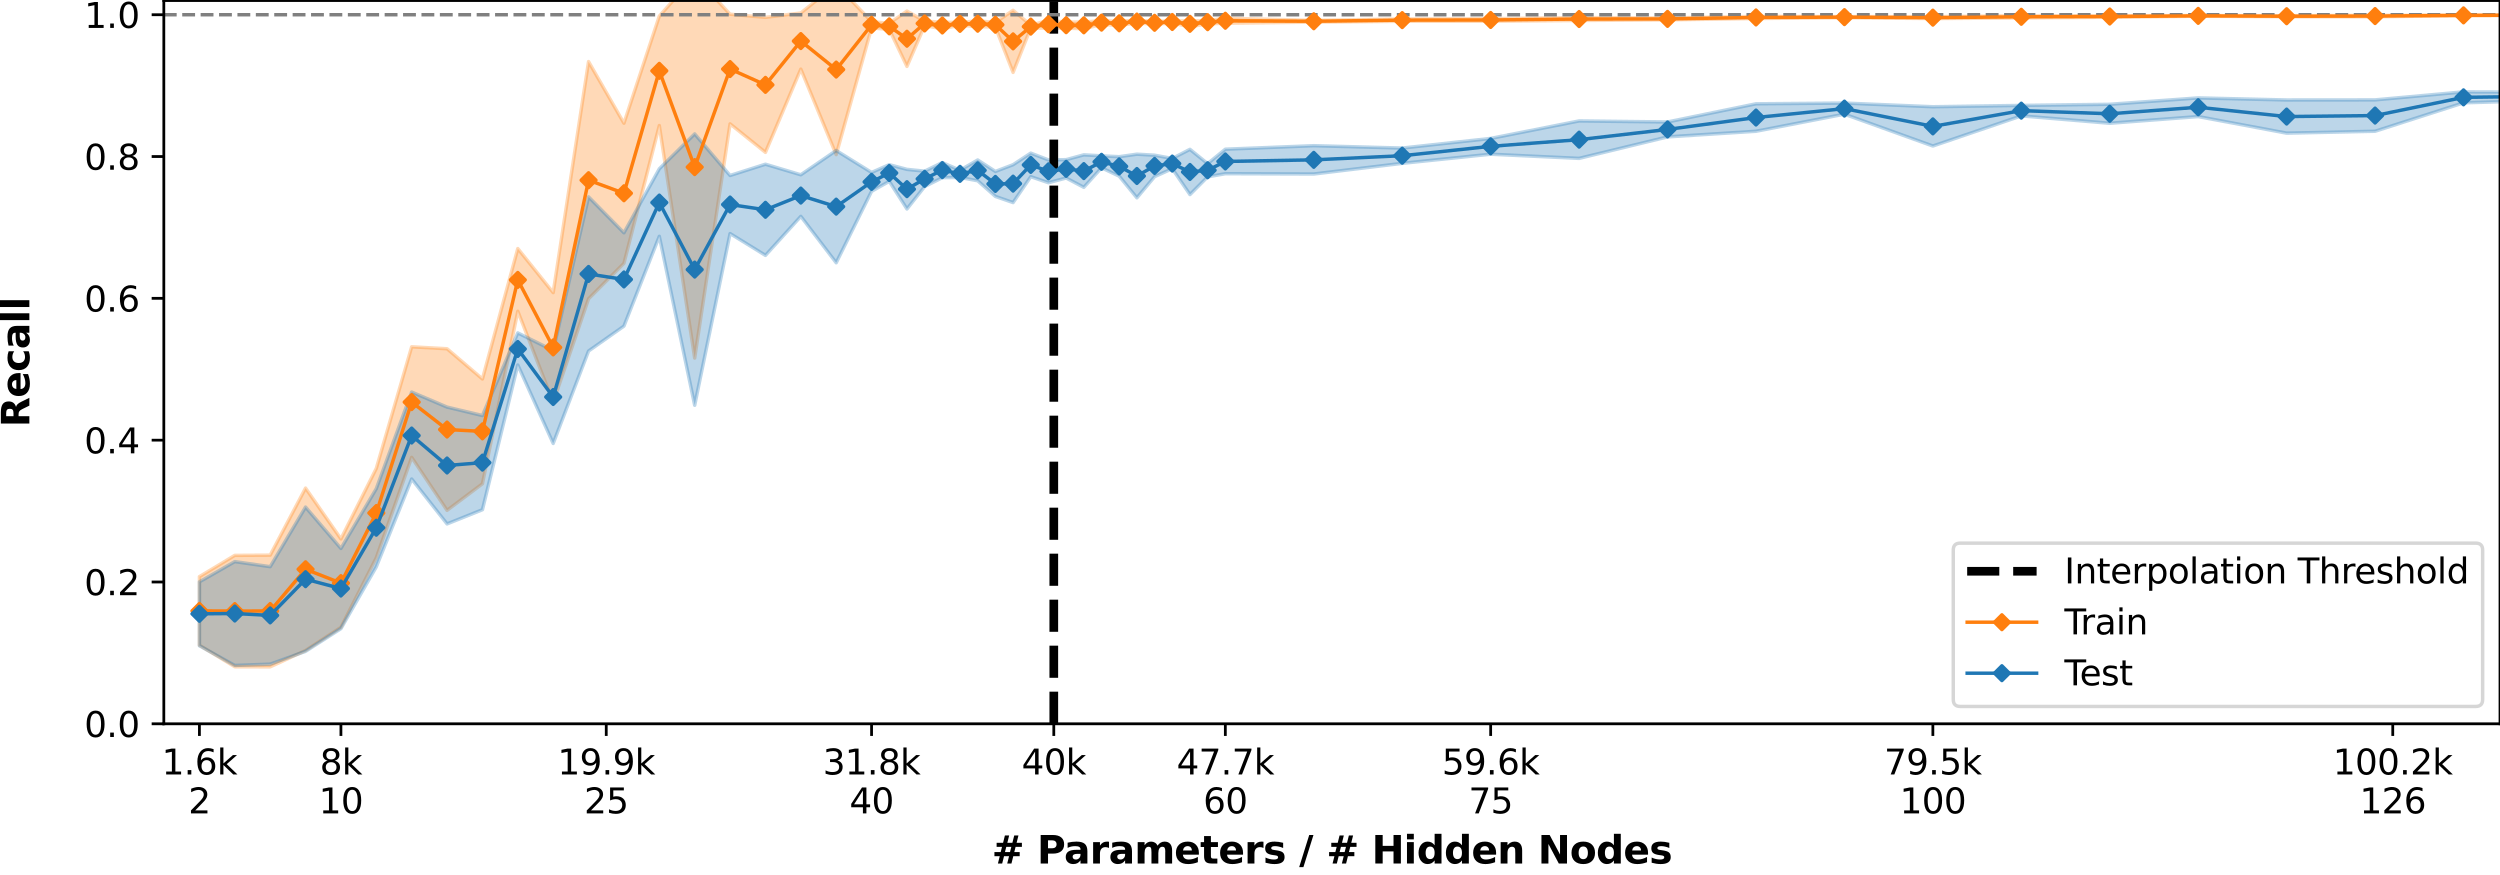 <?xml version="1.0" encoding="utf-8" standalone="no"?>
<!DOCTYPE svg PUBLIC "-//W3C//DTD SVG 1.1//EN"
  "http://www.w3.org/Graphics/SVG/1.1/DTD/svg11.dtd">
<svg xmlns:xlink="http://www.w3.org/1999/xlink" width="720pt" height="252pt" viewBox="0 0 720 252" xmlns="http://www.w3.org/2000/svg" version="1.1">
 <defs>
  <style type="text/css">*{stroke-linejoin: round; stroke-linecap: butt}</style>
 </defs>
 <g id="figure_1">
  <g id="patch_1">
   <path d="M 0 252 
L 720 252 
L 720 0 
L 0 0 
z
" style="fill: #ffffff"/>
  </g>
  <g id="axes_1">
   <g id="patch_2">
    <path d="M 47.18 208.456 
L 720 208.456 
L 720 0.155 
L 47.18 0.155 
z
" style="fill: #ffffff"/>
   </g>
   <g id="PolyCollection_1">
    <path d="M 57.432 166.07 
L 57.432 185.816 
L 67.621 192.032 
L 77.809 192.056 
L 87.998 187.328 
L 98.186 180.67 
L 108.375 160.611 
L 118.563 131.723 
L 128.751 146.98 
L 138.94 139.329 
L 149.128 89.643 
L 159.317 115.828 
L 169.505 86.056 
L 179.694 75.832 
L 189.882 36.157 
L 200.07 103.122 
L 210.259 35.677 
L 220.447 43.881 
L 230.636 19.917 
L 240.824 44.541 
L 251.012 8.047 
L 256.107 8.456 
L 261.201 19.128 
L 266.295 7.398 
L 271.389 8.288 
L 276.483 7.27 
L 281.578 7.665 
L 286.672 7.795 
L 291.766 20.855 
L 296.86 8.08 
L 301.955 8.09 
L 307.049 8.101 
L 312.143 8.28 
L 317.237 7.059 
L 322.331 7.313 
L 327.426 6.625 
L 332.52 6.931 
L 337.614 6.67 
L 342.708 7.694 
L 347.802 6.858 
L 352.897 6.706 
L 378.368 6.37 
L 403.839 6.132 
L 429.31 6.115 
L 454.781 5.901 
L 480.252 5.718 
L 505.723 5.335 
L 531.194 5.1 
L 556.665 5.348 
L 582.136 5.173 
L 607.607 4.965 
L 633.078 4.676 
L 658.549 4.827 
L 684.02 4.847 
L 709.491 4.493 
L 734.962 4.509 
L 760.433 4.834 
L 785.904 4.496 
L 811.375 4.473 
L 811.375 4.346 
L 811.375 4.346 
L 785.904 4.254 
L 760.433 4.356 
L 734.962 4.195 
L 709.491 4.367 
L 684.02 4.405 
L 658.549 4.519 
L 633.078 4.47 
L 607.607 4.552 
L 582.136 4.503 
L 556.665 4.821 
L 531.194 4.77 
L 505.723 4.718 
L 480.252 5.164 
L 454.781 5.049 
L 429.31 5.389 
L 403.839 5.459 
L 378.368 5.876 
L 352.897 5.252 
L 347.802 5.922 
L 342.708 6.021 
L 337.614 6.002 
L 332.52 6.195 
L 327.426 5.809 
L 322.331 6.114 
L 317.237 5.979 
L 312.143 6.302 
L 307.049 6.409 
L 301.955 5.856 
L 296.86 7.251 
L 291.766 2.974 
L 286.672 6.458 
L 281.578 6.003 
L 276.483 6.472 
L 271.389 6.391 
L 266.295 6.104 
L 261.201 3.189 
L 256.107 6.717 
L 251.012 6.239 
L 240.824 -4.468 
L 230.636 3.738 
L 220.447 5 
L 210.259 4.094 
L 200.07 -6.866 
L 189.882 4.646 
L 179.694 35.488 
L 169.505 17.735 
L 159.317 84.272 
L 149.128 71.587 
L 138.94 109.142 
L 128.751 100.438 
L 118.563 99.882 
L 108.375 134.894 
L 98.186 155.201 
L 87.998 140.57 
L 77.809 159.882 
L 67.621 159.94 
L 57.432 166.07 
z
" clip-path="url(#pcfe154196c)" style="fill: #ff7f0e; fill-opacity: 0.3; stroke: #ff7f0e; stroke-opacity: 0.3"/>
   </g>
   <g id="PolyCollection_2">
    <path d="M 57.432 167.577 
L 57.432 185.983 
L 67.621 191.647 
L 77.809 191.269 
L 87.998 187.582 
L 98.186 181.049 
L 108.375 163.249 
L 118.563 137.96 
L 128.751 150.886 
L 138.94 146.797 
L 149.128 105.119 
L 159.317 127.715 
L 169.505 101.096 
L 179.694 93.921 
L 189.882 68.058 
L 200.07 116.719 
L 210.259 67.269 
L 220.447 73.549 
L 230.636 62.314 
L 240.824 75.677 
L 251.012 55.101 
L 256.107 52.226 
L 261.201 60.183 
L 266.295 53.735 
L 271.389 51.17 
L 276.483 51.11 
L 281.578 52.058 
L 286.672 56.568 
L 291.766 58.342 
L 296.86 50.884 
L 301.955 52.623 
L 307.049 51.263 
L 312.143 53.954 
L 317.237 48.332 
L 322.331 50.727 
L 327.426 56.969 
L 332.52 50.879 
L 337.614 48.579 
L 342.708 56.04 
L 347.802 50.929 
L 352.897 50.029 
L 378.368 50.116 
L 403.839 47.043 
L 429.31 44.413 
L 454.781 45.615 
L 480.252 39.426 
L 505.723 37.805 
L 531.194 32.88 
L 556.665 42.054 
L 582.136 33.371 
L 607.607 35.502 
L 633.078 33.572 
L 658.549 38.35 
L 684.02 37.802 
L 709.491 29.618 
L 734.962 28.867 
L 760.433 30.203 
L 785.904 30.904 
L 811.375 28.27 
L 811.375 25.382 
L 811.375 25.382 
L 785.904 26.072 
L 760.433 26.924 
L 734.962 26.548 
L 709.491 26.455 
L 684.02 28.766 
L 658.549 28.792 
L 633.078 28.197 
L 607.607 30.034 
L 582.136 30.358 
L 556.665 30.739 
L 531.194 29.677 
L 505.723 29.895 
L 480.252 35.127 
L 454.781 34.825 
L 429.31 39.867 
L 403.839 42.641 
L 378.368 41.958 
L 352.897 42.969 
L 347.802 47.13 
L 342.708 43.01 
L 337.614 45.636 
L 332.52 44.698 
L 327.426 44.403 
L 322.331 45.128 
L 317.237 44.878 
L 312.143 44.591 
L 307.049 45.984 
L 301.955 46.055 
L 296.86 44.099 
L 291.766 47.433 
L 286.672 49.373 
L 281.578 46.073 
L 276.483 49.033 
L 271.389 46.809 
L 266.295 49.292 
L 261.201 48.775 
L 256.107 47.421 
L 251.012 49.663 
L 240.824 43.339 
L 230.636 50.335 
L 220.447 47.295 
L 210.259 50.534 
L 200.07 38.563 
L 189.882 48.617 
L 179.694 67.04 
L 169.505 56.696 
L 159.317 100.952 
L 149.128 95.878 
L 138.94 119.673 
L 128.751 117.238 
L 118.563 112.908 
L 108.375 140.731 
L 98.186 157.952 
L 87.998 146.036 
L 77.809 163.202 
L 67.621 161.741 
L 57.432 167.577 
z
" clip-path="url(#pcfe154196c)" style="fill: #1f77b4; fill-opacity: 0.3; stroke: #1f77b4; stroke-opacity: 0.3"/>
   </g>
   <g id="matplotlib.axis_1">
    <g id="xtick_1">
     <g id="line2d_1">
      <defs>
       <path id="m5e916acc55" d="M 0 0 
L 0 3.5 
" style="stroke: #000000; stroke-width: 0.8"/>
      </defs>
      <g>
       <use xlink:href="#m5e916acc55" x="57.432" y="208.456" style="stroke: #000000; stroke-width: 0.8"/>
      </g>
     </g>
     <g id="text_1">
      <!-- 1.6k -->
      <g transform="translate(46.586 223.054)scale(0.1 -0.1)">
       <defs>
        <path id="DejaVuSans-31" d="M 794 531 
L 1825 531 
L 1825 4091 
L 703 3866 
L 703 4441 
L 1819 4666 
L 2450 4666 
L 2450 531 
L 3481 531 
L 3481 0 
L 794 0 
L 794 531 
z
" transform="scale(0.016)"/>
        <path id="DejaVuSans-2e" d="M 684 794 
L 1344 794 
L 1344 0 
L 684 0 
L 684 794 
z
" transform="scale(0.016)"/>
        <path id="DejaVuSans-36" d="M 2113 2584 
Q 1688 2584 1439 2293 
Q 1191 2003 1191 1497 
Q 1191 994 1439 701 
Q 1688 409 2113 409 
Q 2538 409 2786 701 
Q 3034 994 3034 1497 
Q 3034 2003 2786 2293 
Q 2538 2584 2113 2584 
z
M 3366 4563 
L 3366 3988 
Q 3128 4100 2886 4159 
Q 2644 4219 2406 4219 
Q 1781 4219 1451 3797 
Q 1122 3375 1075 2522 
Q 1259 2794 1537 2939 
Q 1816 3084 2150 3084 
Q 2853 3084 3261 2657 
Q 3669 2231 3669 1497 
Q 3669 778 3244 343 
Q 2819 -91 2113 -91 
Q 1303 -91 875 529 
Q 447 1150 447 2328 
Q 447 3434 972 4092 
Q 1497 4750 2381 4750 
Q 2619 4750 2861 4703 
Q 3103 4656 3366 4563 
z
" transform="scale(0.016)"/>
        <path id="DejaVuSans-6b" d="M 581 4863 
L 1159 4863 
L 1159 1991 
L 2875 3500 
L 3609 3500 
L 1753 1863 
L 3688 0 
L 2938 0 
L 1159 1709 
L 1159 0 
L 581 0 
L 581 4863 
z
" transform="scale(0.016)"/>
       </defs>
       <use xlink:href="#DejaVuSans-31"/>
       <use xlink:href="#DejaVuSans-2e" x="63.623"/>
       <use xlink:href="#DejaVuSans-36" x="95.41"/>
       <use xlink:href="#DejaVuSans-6b" x="159.033"/>
      </g>
      <!-- 2 -->
      <g transform="translate(54.251 234.252)scale(0.1 -0.1)">
       <defs>
        <path id="DejaVuSans-32" d="M 1228 531 
L 3431 531 
L 3431 0 
L 469 0 
L 469 531 
Q 828 903 1448 1529 
Q 2069 2156 2228 2338 
Q 2531 2678 2651 2914 
Q 2772 3150 2772 3378 
Q 2772 3750 2511 3984 
Q 2250 4219 1831 4219 
Q 1534 4219 1204 4116 
Q 875 4013 500 3803 
L 500 4441 
Q 881 4594 1212 4672 
Q 1544 4750 1819 4750 
Q 2544 4750 2975 4387 
Q 3406 4025 3406 3419 
Q 3406 3131 3298 2873 
Q 3191 2616 2906 2266 
Q 2828 2175 2409 1742 
Q 1991 1309 1228 531 
z
" transform="scale(0.016)"/>
       </defs>
       <use xlink:href="#DejaVuSans-32"/>
      </g>
     </g>
    </g>
    <g id="xtick_2">
     <g id="line2d_2">
      <g>
       <use xlink:href="#m5e916acc55" x="98.186" y="208.456" style="stroke: #000000; stroke-width: 0.8"/>
      </g>
     </g>
     <g id="text_2">
      <!-- 8k -->
      <g transform="translate(92.11 223.054)scale(0.1 -0.1)">
       <defs>
        <path id="DejaVuSans-38" d="M 2034 2216 
Q 1584 2216 1326 1975 
Q 1069 1734 1069 1313 
Q 1069 891 1326 650 
Q 1584 409 2034 409 
Q 2484 409 2743 651 
Q 3003 894 3003 1313 
Q 3003 1734 2745 1975 
Q 2488 2216 2034 2216 
z
M 1403 2484 
Q 997 2584 770 2862 
Q 544 3141 544 3541 
Q 544 4100 942 4425 
Q 1341 4750 2034 4750 
Q 2731 4750 3128 4425 
Q 3525 4100 3525 3541 
Q 3525 3141 3298 2862 
Q 3072 2584 2669 2484 
Q 3125 2378 3379 2068 
Q 3634 1759 3634 1313 
Q 3634 634 3220 271 
Q 2806 -91 2034 -91 
Q 1263 -91 848 271 
Q 434 634 434 1313 
Q 434 1759 690 2068 
Q 947 2378 1403 2484 
z
M 1172 3481 
Q 1172 3119 1398 2916 
Q 1625 2713 2034 2713 
Q 2441 2713 2670 2916 
Q 2900 3119 2900 3481 
Q 2900 3844 2670 4047 
Q 2441 4250 2034 4250 
Q 1625 4250 1398 4047 
Q 1172 3844 1172 3481 
z
" transform="scale(0.016)"/>
       </defs>
       <use xlink:href="#DejaVuSans-38"/>
       <use xlink:href="#DejaVuSans-6b" x="63.623"/>
      </g>
      <!-- 10 -->
      <g transform="translate(91.824 234.252)scale(0.1 -0.1)">
       <defs>
        <path id="DejaVuSans-30" d="M 2034 4250 
Q 1547 4250 1301 3770 
Q 1056 3291 1056 2328 
Q 1056 1369 1301 889 
Q 1547 409 2034 409 
Q 2525 409 2770 889 
Q 3016 1369 3016 2328 
Q 3016 3291 2770 3770 
Q 2525 4250 2034 4250 
z
M 2034 4750 
Q 2819 4750 3233 4129 
Q 3647 3509 3647 2328 
Q 3647 1150 3233 529 
Q 2819 -91 2034 -91 
Q 1250 -91 836 529 
Q 422 1150 422 2328 
Q 422 3509 836 4129 
Q 1250 4750 2034 4750 
z
" transform="scale(0.016)"/>
       </defs>
       <use xlink:href="#DejaVuSans-31"/>
       <use xlink:href="#DejaVuSans-30" x="63.623"/>
      </g>
     </g>
    </g>
    <g id="xtick_3">
     <g id="line2d_3">
      <g>
       <use xlink:href="#m5e916acc55" x="174.599" y="208.456" style="stroke: #000000; stroke-width: 0.8"/>
      </g>
     </g>
     <g id="text_3">
      <!-- 19.9k -->
      <g transform="translate(160.571 223.054)scale(0.1 -0.1)">
       <defs>
        <path id="DejaVuSans-39" d="M 703 97 
L 703 672 
Q 941 559 1184 500 
Q 1428 441 1663 441 
Q 2288 441 2617 861 
Q 2947 1281 2994 2138 
Q 2813 1869 2534 1725 
Q 2256 1581 1919 1581 
Q 1219 1581 811 2004 
Q 403 2428 403 3163 
Q 403 3881 828 4315 
Q 1253 4750 1959 4750 
Q 2769 4750 3195 4129 
Q 3622 3509 3622 2328 
Q 3622 1225 3098 567 
Q 2575 -91 1691 -91 
Q 1453 -91 1209 -44 
Q 966 3 703 97 
z
M 1959 2075 
Q 2384 2075 2632 2365 
Q 2881 2656 2881 3163 
Q 2881 3666 2632 3958 
Q 2384 4250 1959 4250 
Q 1534 4250 1286 3958 
Q 1038 3666 1038 3163 
Q 1038 2656 1286 2365 
Q 1534 2075 1959 2075 
z
" transform="scale(0.016)"/>
       </defs>
       <use xlink:href="#DejaVuSans-31"/>
       <use xlink:href="#DejaVuSans-39" x="63.623"/>
       <use xlink:href="#DejaVuSans-2e" x="127.246"/>
       <use xlink:href="#DejaVuSans-39" x="159.033"/>
       <use xlink:href="#DejaVuSans-6b" x="222.656"/>
      </g>
      <!-- 25 -->
      <g transform="translate(168.237 234.252)scale(0.1 -0.1)">
       <defs>
        <path id="DejaVuSans-35" d="M 691 4666 
L 3169 4666 
L 3169 4134 
L 1269 4134 
L 1269 2991 
Q 1406 3038 1543 3061 
Q 1681 3084 1819 3084 
Q 2600 3084 3056 2656 
Q 3513 2228 3513 1497 
Q 3513 744 3044 326 
Q 2575 -91 1722 -91 
Q 1428 -91 1123 -41 
Q 819 9 494 109 
L 494 744 
Q 775 591 1075 516 
Q 1375 441 1709 441 
Q 2250 441 2565 725 
Q 2881 1009 2881 1497 
Q 2881 1984 2565 2268 
Q 2250 2553 1709 2553 
Q 1456 2553 1204 2497 
Q 953 2441 691 2322 
L 691 4666 
z
" transform="scale(0.016)"/>
       </defs>
       <use xlink:href="#DejaVuSans-32"/>
       <use xlink:href="#DejaVuSans-35" x="63.623"/>
      </g>
     </g>
    </g>
    <g id="xtick_4">
     <g id="line2d_4">
      <g>
       <use xlink:href="#m5e916acc55" x="251.012" y="208.456" style="stroke: #000000; stroke-width: 0.8"/>
      </g>
     </g>
     <g id="text_4">
      <!-- 31.8k -->
      <g transform="translate(236.984 223.054)scale(0.1 -0.1)">
       <defs>
        <path id="DejaVuSans-33" d="M 2597 2516 
Q 3050 2419 3304 2112 
Q 3559 1806 3559 1356 
Q 3559 666 3084 287 
Q 2609 -91 1734 -91 
Q 1441 -91 1130 -33 
Q 819 25 488 141 
L 488 750 
Q 750 597 1062 519 
Q 1375 441 1716 441 
Q 2309 441 2620 675 
Q 2931 909 2931 1356 
Q 2931 1769 2642 2001 
Q 2353 2234 1838 2234 
L 1294 2234 
L 1294 2753 
L 1863 2753 
Q 2328 2753 2575 2939 
Q 2822 3125 2822 3475 
Q 2822 3834 2567 4026 
Q 2313 4219 1838 4219 
Q 1578 4219 1281 4162 
Q 984 4106 628 3988 
L 628 4550 
Q 988 4650 1302 4700 
Q 1616 4750 1894 4750 
Q 2613 4750 3031 4423 
Q 3450 4097 3450 3541 
Q 3450 3153 3228 2886 
Q 3006 2619 2597 2516 
z
" transform="scale(0.016)"/>
       </defs>
       <use xlink:href="#DejaVuSans-33"/>
       <use xlink:href="#DejaVuSans-31" x="63.623"/>
       <use xlink:href="#DejaVuSans-2e" x="127.246"/>
       <use xlink:href="#DejaVuSans-38" x="159.033"/>
       <use xlink:href="#DejaVuSans-6b" x="222.656"/>
      </g>
      <!-- 40 -->
      <g transform="translate(244.65 234.252)scale(0.1 -0.1)">
       <defs>
        <path id="DejaVuSans-34" d="M 2419 4116 
L 825 1625 
L 2419 1625 
L 2419 4116 
z
M 2253 4666 
L 3047 4666 
L 3047 1625 
L 3713 1625 
L 3713 1100 
L 3047 1100 
L 3047 0 
L 2419 0 
L 2419 1100 
L 313 1100 
L 313 1709 
L 2253 4666 
z
" transform="scale(0.016)"/>
       </defs>
       <use xlink:href="#DejaVuSans-34"/>
       <use xlink:href="#DejaVuSans-30" x="63.623"/>
      </g>
     </g>
    </g>
    <g id="xtick_5">
     <g id="line2d_5">
      <g>
       <use xlink:href="#m5e916acc55" x="352.897" y="208.456" style="stroke: #000000; stroke-width: 0.8"/>
      </g>
     </g>
     <g id="text_5">
      <!-- 47.7k -->
      <g transform="translate(338.868 223.054)scale(0.1 -0.1)">
       <defs>
        <path id="DejaVuSans-37" d="M 525 4666 
L 3525 4666 
L 3525 4397 
L 1831 0 
L 1172 0 
L 2766 4134 
L 525 4134 
L 525 4666 
z
" transform="scale(0.016)"/>
       </defs>
       <use xlink:href="#DejaVuSans-34"/>
       <use xlink:href="#DejaVuSans-37" x="63.623"/>
       <use xlink:href="#DejaVuSans-2e" x="127.246"/>
       <use xlink:href="#DejaVuSans-37" x="159.033"/>
       <use xlink:href="#DejaVuSans-6b" x="222.656"/>
      </g>
      <!-- 60 -->
      <g transform="translate(346.534 234.252)scale(0.1 -0.1)">
       <use xlink:href="#DejaVuSans-36"/>
       <use xlink:href="#DejaVuSans-30" x="63.623"/>
      </g>
     </g>
    </g>
    <g id="xtick_6">
     <g id="line2d_6">
      <g>
       <use xlink:href="#m5e916acc55" x="429.31" y="208.456" style="stroke: #000000; stroke-width: 0.8"/>
      </g>
     </g>
     <g id="text_6">
      <!-- 59.6k -->
      <g transform="translate(415.282 223.054)scale(0.1 -0.1)">
       <use xlink:href="#DejaVuSans-35"/>
       <use xlink:href="#DejaVuSans-39" x="63.623"/>
       <use xlink:href="#DejaVuSans-2e" x="127.246"/>
       <use xlink:href="#DejaVuSans-36" x="159.033"/>
       <use xlink:href="#DejaVuSans-6b" x="222.656"/>
      </g>
      <!-- 75 -->
      <g transform="translate(422.947 234.252)scale(0.1 -0.1)">
       <use xlink:href="#DejaVuSans-37"/>
       <use xlink:href="#DejaVuSans-35" x="63.623"/>
      </g>
     </g>
    </g>
    <g id="xtick_7">
     <g id="line2d_7">
      <g>
       <use xlink:href="#m5e916acc55" x="556.665" y="208.456" style="stroke: #000000; stroke-width: 0.8"/>
      </g>
     </g>
     <g id="text_7">
      <!-- 79.5k -->
      <g transform="translate(542.637 223.054)scale(0.1 -0.1)">
       <use xlink:href="#DejaVuSans-37"/>
       <use xlink:href="#DejaVuSans-39" x="63.623"/>
       <use xlink:href="#DejaVuSans-2e" x="127.246"/>
       <use xlink:href="#DejaVuSans-35" x="159.033"/>
       <use xlink:href="#DejaVuSans-6b" x="222.656"/>
      </g>
      <!-- 100 -->
      <g transform="translate(547.121 234.252)scale(0.1 -0.1)">
       <use xlink:href="#DejaVuSans-31"/>
       <use xlink:href="#DejaVuSans-30" x="63.623"/>
       <use xlink:href="#DejaVuSans-30" x="127.246"/>
      </g>
     </g>
    </g>
    <g id="xtick_8">
     <g id="line2d_8">
      <g>
       <use xlink:href="#m5e916acc55" x="689.114" y="208.456" style="stroke: #000000; stroke-width: 0.8"/>
      </g>
     </g>
     <g id="text_8">
      <!-- 100.2k -->
      <g transform="translate(671.905 223.054)scale(0.1 -0.1)">
       <use xlink:href="#DejaVuSans-31"/>
       <use xlink:href="#DejaVuSans-30" x="63.623"/>
       <use xlink:href="#DejaVuSans-30" x="127.246"/>
       <use xlink:href="#DejaVuSans-2e" x="190.869"/>
       <use xlink:href="#DejaVuSans-32" x="222.656"/>
       <use xlink:href="#DejaVuSans-6b" x="286.279"/>
      </g>
      <!-- 126 -->
      <g transform="translate(679.571 234.252)scale(0.1 -0.1)">
       <use xlink:href="#DejaVuSans-31"/>
       <use xlink:href="#DejaVuSans-32" x="63.623"/>
       <use xlink:href="#DejaVuSans-36" x="127.246"/>
      </g>
     </g>
    </g>
    <g id="xtick_9">
     <g id="line2d_9">
      <g>
       <use xlink:href="#m5e916acc55" x="303.492" y="208.456" style="stroke: #000000; stroke-width: 0.8"/>
      </g>
     </g>
     <g id="text_9">
      <!-- 40k -->
      <g transform="translate(294.235 223.054)scale(0.1 -0.1)">
       <use xlink:href="#DejaVuSans-34"/>
       <use xlink:href="#DejaVuSans-30" x="63.623"/>
       <use xlink:href="#DejaVuSans-6b" x="127.246"/>
      </g>
     </g>
    </g>
    <g id="text_10">
     <!-- # Parameters / # Hidden Nodes -->
     <g transform="translate(285.631 248.69)scale(0.11 -0.11)">
      <defs>
       <path id="DejaVuSans-Bold-23" d="M 2847 4594 
L 2547 3391 
L 3372 3391 
L 3675 4594 
L 4366 4594 
L 4063 3391 
L 4928 3391 
L 4928 2725 
L 3897 2725 
L 3681 1869 
L 4569 1869 
L 4569 1197 
L 3519 1197 
L 3219 0 
L 2528 0 
L 2828 1197 
L 2003 1197 
L 1703 0 
L 1006 0 
L 1306 1197 
L 434 1197 
L 434 1869 
L 1459 1869 
L 1678 2725 
L 794 2725 
L 794 3391 
L 1850 3391 
L 2150 4594 
L 2847 4594 
z
M 3200 2725 
L 2375 2725 
L 2156 1869 
L 2981 1869 
L 3200 2725 
z
" transform="scale(0.016)"/>
       <path id="DejaVuSans-Bold-20" transform="scale(0.016)"/>
       <path id="DejaVuSans-Bold-50" d="M 588 4666 
L 2584 4666 
Q 3475 4666 3951 4270 
Q 4428 3875 4428 3144 
Q 4428 2409 3951 2014 
Q 3475 1619 2584 1619 
L 1791 1619 
L 1791 0 
L 588 0 
L 588 4666 
z
M 1791 3794 
L 1791 2491 
L 2456 2491 
Q 2806 2491 2997 2661 
Q 3188 2831 3188 3144 
Q 3188 3456 2997 3625 
Q 2806 3794 2456 3794 
L 1791 3794 
z
" transform="scale(0.016)"/>
       <path id="DejaVuSans-Bold-61" d="M 2106 1575 
Q 1756 1575 1579 1456 
Q 1403 1338 1403 1106 
Q 1403 894 1545 773 
Q 1688 653 1941 653 
Q 2256 653 2472 879 
Q 2688 1106 2688 1447 
L 2688 1575 
L 2106 1575 
z
M 3816 1997 
L 3816 0 
L 2688 0 
L 2688 519 
Q 2463 200 2181 54 
Q 1900 -91 1497 -91 
Q 953 -91 614 226 
Q 275 544 275 1050 
Q 275 1666 698 1953 
Q 1122 2241 2028 2241 
L 2688 2241 
L 2688 2328 
Q 2688 2594 2478 2717 
Q 2269 2841 1825 2841 
Q 1466 2841 1156 2769 
Q 847 2697 581 2553 
L 581 3406 
Q 941 3494 1303 3539 
Q 1666 3584 2028 3584 
Q 2975 3584 3395 3211 
Q 3816 2838 3816 1997 
z
" transform="scale(0.016)"/>
       <path id="DejaVuSans-Bold-72" d="M 3138 2547 
Q 2991 2616 2845 2648 
Q 2700 2681 2553 2681 
Q 2122 2681 1889 2404 
Q 1656 2128 1656 1613 
L 1656 0 
L 538 0 
L 538 3500 
L 1656 3500 
L 1656 2925 
Q 1872 3269 2151 3426 
Q 2431 3584 2822 3584 
Q 2878 3584 2943 3579 
Q 3009 3575 3134 3559 
L 3138 2547 
z
" transform="scale(0.016)"/>
       <path id="DejaVuSans-Bold-6d" d="M 3781 2919 
Q 3994 3244 4286 3414 
Q 4578 3584 4928 3584 
Q 5531 3584 5847 3212 
Q 6163 2841 6163 2131 
L 6163 0 
L 5038 0 
L 5038 1825 
Q 5041 1866 5042 1909 
Q 5044 1953 5044 2034 
Q 5044 2406 4934 2573 
Q 4825 2741 4581 2741 
Q 4263 2741 4089 2478 
Q 3916 2216 3909 1719 
L 3909 0 
L 2784 0 
L 2784 1825 
Q 2784 2406 2684 2573 
Q 2584 2741 2328 2741 
Q 2006 2741 1831 2477 
Q 1656 2213 1656 1722 
L 1656 0 
L 531 0 
L 531 3500 
L 1656 3500 
L 1656 2988 
Q 1863 3284 2130 3434 
Q 2397 3584 2719 3584 
Q 3081 3584 3359 3409 
Q 3638 3234 3781 2919 
z
" transform="scale(0.016)"/>
       <path id="DejaVuSans-Bold-65" d="M 4031 1759 
L 4031 1441 
L 1416 1441 
Q 1456 1047 1700 850 
Q 1944 653 2381 653 
Q 2734 653 3104 758 
Q 3475 863 3866 1075 
L 3866 213 
Q 3469 63 3072 -14 
Q 2675 -91 2278 -91 
Q 1328 -91 801 392 
Q 275 875 275 1747 
Q 275 2603 792 3093 
Q 1309 3584 2216 3584 
Q 3041 3584 3536 3087 
Q 4031 2591 4031 1759 
z
M 2881 2131 
Q 2881 2450 2695 2645 
Q 2509 2841 2209 2841 
Q 1884 2841 1681 2658 
Q 1478 2475 1428 2131 
L 2881 2131 
z
" transform="scale(0.016)"/>
       <path id="DejaVuSans-Bold-74" d="M 1759 4494 
L 1759 3500 
L 2913 3500 
L 2913 2700 
L 1759 2700 
L 1759 1216 
Q 1759 972 1856 886 
Q 1953 800 2241 800 
L 2816 800 
L 2816 0 
L 1856 0 
Q 1194 0 917 276 
Q 641 553 641 1216 
L 641 2700 
L 84 2700 
L 84 3500 
L 641 3500 
L 641 4494 
L 1759 4494 
z
" transform="scale(0.016)"/>
       <path id="DejaVuSans-Bold-73" d="M 3272 3391 
L 3272 2541 
Q 2913 2691 2578 2766 
Q 2244 2841 1947 2841 
Q 1628 2841 1473 2761 
Q 1319 2681 1319 2516 
Q 1319 2381 1436 2309 
Q 1553 2238 1856 2203 
L 2053 2175 
Q 2913 2066 3209 1816 
Q 3506 1566 3506 1031 
Q 3506 472 3093 190 
Q 2681 -91 1863 -91 
Q 1516 -91 1145 -36 
Q 775 19 384 128 
L 384 978 
Q 719 816 1070 734 
Q 1422 653 1784 653 
Q 2113 653 2278 743 
Q 2444 834 2444 1013 
Q 2444 1163 2330 1236 
Q 2216 1309 1875 1350 
L 1678 1375 
Q 931 1469 631 1722 
Q 331 1975 331 2491 
Q 331 3047 712 3315 
Q 1094 3584 1881 3584 
Q 2191 3584 2531 3537 
Q 2872 3491 3272 3391 
z
" transform="scale(0.016)"/>
       <path id="DejaVuSans-Bold-2f" d="M 1644 4666 
L 2338 4666 
L 691 -594 
L 0 -594 
L 1644 4666 
z
" transform="scale(0.016)"/>
       <path id="DejaVuSans-Bold-48" d="M 588 4666 
L 1791 4666 
L 1791 2888 
L 3566 2888 
L 3566 4666 
L 4769 4666 
L 4769 0 
L 3566 0 
L 3566 1978 
L 1791 1978 
L 1791 0 
L 588 0 
L 588 4666 
z
" transform="scale(0.016)"/>
       <path id="DejaVuSans-Bold-69" d="M 538 3500 
L 1656 3500 
L 1656 0 
L 538 0 
L 538 3500 
z
M 538 4863 
L 1656 4863 
L 1656 3950 
L 538 3950 
L 538 4863 
z
" transform="scale(0.016)"/>
       <path id="DejaVuSans-Bold-64" d="M 2919 2988 
L 2919 4863 
L 4044 4863 
L 4044 0 
L 2919 0 
L 2919 506 
Q 2688 197 2409 53 
Q 2131 -91 1766 -91 
Q 1119 -91 703 423 
Q 288 938 288 1747 
Q 288 2556 703 3070 
Q 1119 3584 1766 3584 
Q 2128 3584 2408 3439 
Q 2688 3294 2919 2988 
z
M 2181 722 
Q 2541 722 2730 984 
Q 2919 1247 2919 1747 
Q 2919 2247 2730 2509 
Q 2541 2772 2181 2772 
Q 1825 2772 1636 2509 
Q 1447 2247 1447 1747 
Q 1447 1247 1636 984 
Q 1825 722 2181 722 
z
" transform="scale(0.016)"/>
       <path id="DejaVuSans-Bold-6e" d="M 4056 2131 
L 4056 0 
L 2931 0 
L 2931 347 
L 2931 1631 
Q 2931 2084 2911 2256 
Q 2891 2428 2841 2509 
Q 2775 2619 2662 2680 
Q 2550 2741 2406 2741 
Q 2056 2741 1856 2470 
Q 1656 2200 1656 1722 
L 1656 0 
L 538 0 
L 538 3500 
L 1656 3500 
L 1656 2988 
Q 1909 3294 2193 3439 
Q 2478 3584 2822 3584 
Q 3428 3584 3742 3212 
Q 4056 2841 4056 2131 
z
" transform="scale(0.016)"/>
       <path id="DejaVuSans-Bold-4e" d="M 588 4666 
L 1931 4666 
L 3628 1466 
L 3628 4666 
L 4769 4666 
L 4769 0 
L 3425 0 
L 1728 3200 
L 1728 0 
L 588 0 
L 588 4666 
z
" transform="scale(0.016)"/>
       <path id="DejaVuSans-Bold-6f" d="M 2203 2784 
Q 1831 2784 1636 2517 
Q 1441 2250 1441 1747 
Q 1441 1244 1636 976 
Q 1831 709 2203 709 
Q 2569 709 2762 976 
Q 2956 1244 2956 1747 
Q 2956 2250 2762 2517 
Q 2569 2784 2203 2784 
z
M 2203 3584 
Q 3106 3584 3614 3096 
Q 4122 2609 4122 1747 
Q 4122 884 3614 396 
Q 3106 -91 2203 -91 
Q 1297 -91 786 396 
Q 275 884 275 1747 
Q 275 2609 786 3096 
Q 1297 3584 2203 3584 
z
" transform="scale(0.016)"/>
      </defs>
      <use xlink:href="#DejaVuSans-Bold-23"/>
      <use xlink:href="#DejaVuSans-Bold-20" x="83.789"/>
      <use xlink:href="#DejaVuSans-Bold-50" x="118.604"/>
      <use xlink:href="#DejaVuSans-Bold-61" x="189.27"/>
      <use xlink:href="#DejaVuSans-Bold-72" x="256.75"/>
      <use xlink:href="#DejaVuSans-Bold-61" x="306.066"/>
      <use xlink:href="#DejaVuSans-Bold-6d" x="373.547"/>
      <use xlink:href="#DejaVuSans-Bold-65" x="477.746"/>
      <use xlink:href="#DejaVuSans-Bold-74" x="545.568"/>
      <use xlink:href="#DejaVuSans-Bold-65" x="593.371"/>
      <use xlink:href="#DejaVuSans-Bold-72" x="661.193"/>
      <use xlink:href="#DejaVuSans-Bold-73" x="710.51"/>
      <use xlink:href="#DejaVuSans-Bold-20" x="770.031"/>
      <use xlink:href="#DejaVuSans-Bold-2f" x="804.846"/>
      <use xlink:href="#DejaVuSans-Bold-20" x="841.369"/>
      <use xlink:href="#DejaVuSans-Bold-23" x="876.184"/>
      <use xlink:href="#DejaVuSans-Bold-20" x="959.973"/>
      <use xlink:href="#DejaVuSans-Bold-48" x="994.787"/>
      <use xlink:href="#DejaVuSans-Bold-69" x="1078.479"/>
      <use xlink:href="#DejaVuSans-Bold-64" x="1112.756"/>
      <use xlink:href="#DejaVuSans-Bold-64" x="1184.338"/>
      <use xlink:href="#DejaVuSans-Bold-65" x="1255.92"/>
      <use xlink:href="#DejaVuSans-Bold-6e" x="1323.742"/>
      <use xlink:href="#DejaVuSans-Bold-20" x="1394.934"/>
      <use xlink:href="#DejaVuSans-Bold-4e" x="1429.748"/>
      <use xlink:href="#DejaVuSans-Bold-6f" x="1513.439"/>
      <use xlink:href="#DejaVuSans-Bold-64" x="1582.141"/>
      <use xlink:href="#DejaVuSans-Bold-65" x="1653.723"/>
      <use xlink:href="#DejaVuSans-Bold-73" x="1721.545"/>
     </g>
    </g>
   </g>
   <g id="matplotlib.axis_2">
    <g id="ytick_1">
     <g id="line2d_10">
      <defs>
       <path id="macad823c5d" d="M 0 0 
L -3.5 0 
" style="stroke: #000000; stroke-width: 0.8"/>
      </defs>
      <g>
       <use xlink:href="#macad823c5d" x="47.18" y="208.456" style="stroke: #000000; stroke-width: 0.8"/>
      </g>
     </g>
     <g id="text_11">
      <!--    0.0 -->
      <g transform="translate(14.742 212.255)scale(0.1 -0.1)">
       <defs>
        <path id="DejaVuSans-20" transform="scale(0.016)"/>
       </defs>
       <use xlink:href="#DejaVuSans-20"/>
       <use xlink:href="#DejaVuSans-20" x="31.787"/>
       <use xlink:href="#DejaVuSans-20" x="63.574"/>
       <use xlink:href="#DejaVuSans-30" x="95.361"/>
       <use xlink:href="#DejaVuSans-2e" x="158.984"/>
       <use xlink:href="#DejaVuSans-30" x="190.771"/>
      </g>
     </g>
    </g>
    <g id="ytick_2">
     <g id="line2d_11">
      <g>
       <use xlink:href="#macad823c5d" x="47.18" y="167.613" style="stroke: #000000; stroke-width: 0.8"/>
      </g>
     </g>
     <g id="text_12">
      <!--    0.2 -->
      <g transform="translate(14.742 171.412)scale(0.1 -0.1)">
       <use xlink:href="#DejaVuSans-20"/>
       <use xlink:href="#DejaVuSans-20" x="31.787"/>
       <use xlink:href="#DejaVuSans-20" x="63.574"/>
       <use xlink:href="#DejaVuSans-30" x="95.361"/>
       <use xlink:href="#DejaVuSans-2e" x="158.984"/>
       <use xlink:href="#DejaVuSans-32" x="190.771"/>
      </g>
     </g>
    </g>
    <g id="ytick_3">
     <g id="line2d_12">
      <g>
       <use xlink:href="#macad823c5d" x="47.18" y="126.769" style="stroke: #000000; stroke-width: 0.8"/>
      </g>
     </g>
     <g id="text_13">
      <!--    0.4 -->
      <g transform="translate(14.742 130.569)scale(0.1 -0.1)">
       <use xlink:href="#DejaVuSans-20"/>
       <use xlink:href="#DejaVuSans-20" x="31.787"/>
       <use xlink:href="#DejaVuSans-20" x="63.574"/>
       <use xlink:href="#DejaVuSans-30" x="95.361"/>
       <use xlink:href="#DejaVuSans-2e" x="158.984"/>
       <use xlink:href="#DejaVuSans-34" x="190.771"/>
      </g>
     </g>
    </g>
    <g id="ytick_4">
     <g id="line2d_13">
      <g>
       <use xlink:href="#macad823c5d" x="47.18" y="85.926" style="stroke: #000000; stroke-width: 0.8"/>
      </g>
     </g>
     <g id="text_14">
      <!--    0.6 -->
      <g transform="translate(14.742 89.725)scale(0.1 -0.1)">
       <use xlink:href="#DejaVuSans-20"/>
       <use xlink:href="#DejaVuSans-20" x="31.787"/>
       <use xlink:href="#DejaVuSans-20" x="63.574"/>
       <use xlink:href="#DejaVuSans-30" x="95.361"/>
       <use xlink:href="#DejaVuSans-2e" x="158.984"/>
       <use xlink:href="#DejaVuSans-36" x="190.771"/>
      </g>
     </g>
    </g>
    <g id="ytick_5">
     <g id="line2d_14">
      <g>
       <use xlink:href="#macad823c5d" x="47.18" y="45.083" style="stroke: #000000; stroke-width: 0.8"/>
      </g>
     </g>
     <g id="text_15">
      <!--    0.8 -->
      <g transform="translate(14.742 48.882)scale(0.1 -0.1)">
       <use xlink:href="#DejaVuSans-20"/>
       <use xlink:href="#DejaVuSans-20" x="31.787"/>
       <use xlink:href="#DejaVuSans-20" x="63.574"/>
       <use xlink:href="#DejaVuSans-30" x="95.361"/>
       <use xlink:href="#DejaVuSans-2e" x="158.984"/>
       <use xlink:href="#DejaVuSans-38" x="190.771"/>
      </g>
     </g>
    </g>
    <g id="ytick_6">
     <g id="line2d_15">
      <g>
       <use xlink:href="#macad823c5d" x="47.18" y="4.24" style="stroke: #000000; stroke-width: 0.8"/>
      </g>
     </g>
     <g id="text_16">
      <!--    1.0 -->
      <g transform="translate(14.742 8.039)scale(0.1 -0.1)">
       <use xlink:href="#DejaVuSans-20"/>
       <use xlink:href="#DejaVuSans-20" x="31.787"/>
       <use xlink:href="#DejaVuSans-20" x="63.574"/>
       <use xlink:href="#DejaVuSans-31" x="95.361"/>
       <use xlink:href="#DejaVuSans-2e" x="158.984"/>
       <use xlink:href="#DejaVuSans-30" x="190.771"/>
      </g>
     </g>
    </g>
    <g id="text_17">
     <!-- Recall -->
     <g transform="translate(8.455 123.014)rotate(-90)scale(0.11 -0.11)">
      <defs>
       <path id="DejaVuSans-Bold-52" d="M 2297 2597 
Q 2675 2597 2839 2737 
Q 3003 2878 3003 3200 
Q 3003 3519 2839 3656 
Q 2675 3794 2297 3794 
L 1791 3794 
L 1791 2597 
L 2297 2597 
z
M 1791 1766 
L 1791 0 
L 588 0 
L 588 4666 
L 2425 4666 
Q 3347 4666 3776 4356 
Q 4206 4047 4206 3378 
Q 4206 2916 3982 2619 
Q 3759 2322 3309 2181 
Q 3556 2125 3751 1926 
Q 3947 1728 4147 1325 
L 4800 0 
L 3519 0 
L 2950 1159 
Q 2778 1509 2601 1637 
Q 2425 1766 2131 1766 
L 1791 1766 
z
" transform="scale(0.016)"/>
       <path id="DejaVuSans-Bold-63" d="M 3366 3391 
L 3366 2478 
Q 3138 2634 2908 2709 
Q 2678 2784 2431 2784 
Q 1963 2784 1702 2511 
Q 1441 2238 1441 1747 
Q 1441 1256 1702 982 
Q 1963 709 2431 709 
Q 2694 709 2930 787 
Q 3166 866 3366 1019 
L 3366 103 
Q 3103 6 2833 -42 
Q 2563 -91 2291 -91 
Q 1344 -91 809 395 
Q 275 881 275 1747 
Q 275 2613 809 3098 
Q 1344 3584 2291 3584 
Q 2566 3584 2833 3536 
Q 3100 3488 3366 3391 
z
" transform="scale(0.016)"/>
       <path id="DejaVuSans-Bold-6c" d="M 538 4863 
L 1656 4863 
L 1656 0 
L 538 0 
L 538 4863 
z
" transform="scale(0.016)"/>
      </defs>
      <use xlink:href="#DejaVuSans-Bold-52"/>
      <use xlink:href="#DejaVuSans-Bold-65" x="77.002"/>
      <use xlink:href="#DejaVuSans-Bold-63" x="144.824"/>
      <use xlink:href="#DejaVuSans-Bold-61" x="204.102"/>
      <use xlink:href="#DejaVuSans-Bold-6c" x="271.582"/>
      <use xlink:href="#DejaVuSans-Bold-6c" x="305.859"/>
     </g>
    </g>
   </g>
   <g id="line2d_16">
    <path d="M 303.492 208.456 
L 303.492 0.155 
" clip-path="url(#pcfe154196c)" style="fill: none; stroke-dasharray: 9.25,4; stroke-dashoffset: 0; stroke: #000000; stroke-width: 2.5"/>
   </g>
   <g id="line2d_17">
    <path d="M 47.18 4.24 
L 720 4.24 
" clip-path="url(#pcfe154196c)" style="fill: none; stroke-dasharray: 3.7,1.6; stroke-dashoffset: 0; stroke: #808080"/>
   </g>
   <g id="line2d_18">
    <path d="M 57.432 175.943 
L 67.621 175.986 
L 77.809 175.969 
L 87.998 163.949 
L 98.186 167.936 
L 108.375 147.752 
L 118.563 115.803 
L 128.751 123.709 
L 138.94 124.236 
L 149.128 80.615 
L 159.317 100.05 
L 169.505 51.895 
L 179.694 55.66 
L 189.882 20.402 
L 200.07 48.128 
L 210.259 19.886 
L 220.447 24.44 
L 230.636 11.828 
L 240.824 20.036 
L 251.012 7.143 
L 256.107 7.587 
L 261.201 11.158 
L 266.295 6.751 
L 271.389 7.339 
L 276.483 6.871 
L 281.578 6.834 
L 286.672 7.126 
L 291.766 11.915 
L 296.86 7.665 
L 301.955 6.973 
L 307.049 7.255 
L 312.143 7.291 
L 317.237 6.519 
L 322.331 6.714 
L 327.426 6.217 
L 332.52 6.563 
L 337.614 6.336 
L 342.708 6.858 
L 347.802 6.39 
L 352.897 5.979 
L 378.368 6.123 
L 403.839 5.795 
L 429.31 5.752 
L 454.781 5.475 
L 480.252 5.441 
L 505.723 5.027 
L 531.194 4.935 
L 556.665 5.085 
L 582.136 4.838 
L 607.607 4.759 
L 633.078 4.573 
L 658.549 4.673 
L 684.02 4.626 
L 709.491 4.43 
L 721 4.395 
" clip-path="url(#pcfe154196c)" style="fill: none; stroke: #ff7f0e; stroke-linecap: square"/>
    <defs>
     <path id="m31b2ee7f1a" d="M 0 2.121 
L 2.121 0 
L 0 -2.121 
L -2.121 0 
z
" style="stroke: #ff7f0e; stroke-linejoin: miter"/>
    </defs>
    <g clip-path="url(#pcfe154196c)">
     <use xlink:href="#m31b2ee7f1a" x="57.432" y="175.943" style="fill: #ff7f0e; stroke: #ff7f0e; stroke-linejoin: miter"/>
     <use xlink:href="#m31b2ee7f1a" x="67.621" y="175.986" style="fill: #ff7f0e; stroke: #ff7f0e; stroke-linejoin: miter"/>
     <use xlink:href="#m31b2ee7f1a" x="77.809" y="175.969" style="fill: #ff7f0e; stroke: #ff7f0e; stroke-linejoin: miter"/>
     <use xlink:href="#m31b2ee7f1a" x="87.998" y="163.949" style="fill: #ff7f0e; stroke: #ff7f0e; stroke-linejoin: miter"/>
     <use xlink:href="#m31b2ee7f1a" x="98.186" y="167.936" style="fill: #ff7f0e; stroke: #ff7f0e; stroke-linejoin: miter"/>
     <use xlink:href="#m31b2ee7f1a" x="108.375" y="147.752" style="fill: #ff7f0e; stroke: #ff7f0e; stroke-linejoin: miter"/>
     <use xlink:href="#m31b2ee7f1a" x="118.563" y="115.803" style="fill: #ff7f0e; stroke: #ff7f0e; stroke-linejoin: miter"/>
     <use xlink:href="#m31b2ee7f1a" x="128.751" y="123.709" style="fill: #ff7f0e; stroke: #ff7f0e; stroke-linejoin: miter"/>
     <use xlink:href="#m31b2ee7f1a" x="138.94" y="124.236" style="fill: #ff7f0e; stroke: #ff7f0e; stroke-linejoin: miter"/>
     <use xlink:href="#m31b2ee7f1a" x="149.128" y="80.615" style="fill: #ff7f0e; stroke: #ff7f0e; stroke-linejoin: miter"/>
     <use xlink:href="#m31b2ee7f1a" x="159.317" y="100.05" style="fill: #ff7f0e; stroke: #ff7f0e; stroke-linejoin: miter"/>
     <use xlink:href="#m31b2ee7f1a" x="169.505" y="51.895" style="fill: #ff7f0e; stroke: #ff7f0e; stroke-linejoin: miter"/>
     <use xlink:href="#m31b2ee7f1a" x="179.694" y="55.66" style="fill: #ff7f0e; stroke: #ff7f0e; stroke-linejoin: miter"/>
     <use xlink:href="#m31b2ee7f1a" x="189.882" y="20.402" style="fill: #ff7f0e; stroke: #ff7f0e; stroke-linejoin: miter"/>
     <use xlink:href="#m31b2ee7f1a" x="200.07" y="48.128" style="fill: #ff7f0e; stroke: #ff7f0e; stroke-linejoin: miter"/>
     <use xlink:href="#m31b2ee7f1a" x="210.259" y="19.886" style="fill: #ff7f0e; stroke: #ff7f0e; stroke-linejoin: miter"/>
     <use xlink:href="#m31b2ee7f1a" x="220.447" y="24.44" style="fill: #ff7f0e; stroke: #ff7f0e; stroke-linejoin: miter"/>
     <use xlink:href="#m31b2ee7f1a" x="230.636" y="11.828" style="fill: #ff7f0e; stroke: #ff7f0e; stroke-linejoin: miter"/>
     <use xlink:href="#m31b2ee7f1a" x="240.824" y="20.036" style="fill: #ff7f0e; stroke: #ff7f0e; stroke-linejoin: miter"/>
     <use xlink:href="#m31b2ee7f1a" x="251.012" y="7.143" style="fill: #ff7f0e; stroke: #ff7f0e; stroke-linejoin: miter"/>
     <use xlink:href="#m31b2ee7f1a" x="256.107" y="7.587" style="fill: #ff7f0e; stroke: #ff7f0e; stroke-linejoin: miter"/>
     <use xlink:href="#m31b2ee7f1a" x="261.201" y="11.158" style="fill: #ff7f0e; stroke: #ff7f0e; stroke-linejoin: miter"/>
     <use xlink:href="#m31b2ee7f1a" x="266.295" y="6.751" style="fill: #ff7f0e; stroke: #ff7f0e; stroke-linejoin: miter"/>
     <use xlink:href="#m31b2ee7f1a" x="271.389" y="7.339" style="fill: #ff7f0e; stroke: #ff7f0e; stroke-linejoin: miter"/>
     <use xlink:href="#m31b2ee7f1a" x="276.483" y="6.871" style="fill: #ff7f0e; stroke: #ff7f0e; stroke-linejoin: miter"/>
     <use xlink:href="#m31b2ee7f1a" x="281.578" y="6.834" style="fill: #ff7f0e; stroke: #ff7f0e; stroke-linejoin: miter"/>
     <use xlink:href="#m31b2ee7f1a" x="286.672" y="7.126" style="fill: #ff7f0e; stroke: #ff7f0e; stroke-linejoin: miter"/>
     <use xlink:href="#m31b2ee7f1a" x="291.766" y="11.915" style="fill: #ff7f0e; stroke: #ff7f0e; stroke-linejoin: miter"/>
     <use xlink:href="#m31b2ee7f1a" x="296.86" y="7.665" style="fill: #ff7f0e; stroke: #ff7f0e; stroke-linejoin: miter"/>
     <use xlink:href="#m31b2ee7f1a" x="301.955" y="6.973" style="fill: #ff7f0e; stroke: #ff7f0e; stroke-linejoin: miter"/>
     <use xlink:href="#m31b2ee7f1a" x="307.049" y="7.255" style="fill: #ff7f0e; stroke: #ff7f0e; stroke-linejoin: miter"/>
     <use xlink:href="#m31b2ee7f1a" x="312.143" y="7.291" style="fill: #ff7f0e; stroke: #ff7f0e; stroke-linejoin: miter"/>
     <use xlink:href="#m31b2ee7f1a" x="317.237" y="6.519" style="fill: #ff7f0e; stroke: #ff7f0e; stroke-linejoin: miter"/>
     <use xlink:href="#m31b2ee7f1a" x="322.331" y="6.714" style="fill: #ff7f0e; stroke: #ff7f0e; stroke-linejoin: miter"/>
     <use xlink:href="#m31b2ee7f1a" x="327.426" y="6.217" style="fill: #ff7f0e; stroke: #ff7f0e; stroke-linejoin: miter"/>
     <use xlink:href="#m31b2ee7f1a" x="332.52" y="6.563" style="fill: #ff7f0e; stroke: #ff7f0e; stroke-linejoin: miter"/>
     <use xlink:href="#m31b2ee7f1a" x="337.614" y="6.336" style="fill: #ff7f0e; stroke: #ff7f0e; stroke-linejoin: miter"/>
     <use xlink:href="#m31b2ee7f1a" x="342.708" y="6.858" style="fill: #ff7f0e; stroke: #ff7f0e; stroke-linejoin: miter"/>
     <use xlink:href="#m31b2ee7f1a" x="347.802" y="6.39" style="fill: #ff7f0e; stroke: #ff7f0e; stroke-linejoin: miter"/>
     <use xlink:href="#m31b2ee7f1a" x="352.897" y="5.979" style="fill: #ff7f0e; stroke: #ff7f0e; stroke-linejoin: miter"/>
     <use xlink:href="#m31b2ee7f1a" x="378.368" y="6.123" style="fill: #ff7f0e; stroke: #ff7f0e; stroke-linejoin: miter"/>
     <use xlink:href="#m31b2ee7f1a" x="403.839" y="5.795" style="fill: #ff7f0e; stroke: #ff7f0e; stroke-linejoin: miter"/>
     <use xlink:href="#m31b2ee7f1a" x="429.31" y="5.752" style="fill: #ff7f0e; stroke: #ff7f0e; stroke-linejoin: miter"/>
     <use xlink:href="#m31b2ee7f1a" x="454.781" y="5.475" style="fill: #ff7f0e; stroke: #ff7f0e; stroke-linejoin: miter"/>
     <use xlink:href="#m31b2ee7f1a" x="480.252" y="5.441" style="fill: #ff7f0e; stroke: #ff7f0e; stroke-linejoin: miter"/>
     <use xlink:href="#m31b2ee7f1a" x="505.723" y="5.027" style="fill: #ff7f0e; stroke: #ff7f0e; stroke-linejoin: miter"/>
     <use xlink:href="#m31b2ee7f1a" x="531.194" y="4.935" style="fill: #ff7f0e; stroke: #ff7f0e; stroke-linejoin: miter"/>
     <use xlink:href="#m31b2ee7f1a" x="556.665" y="5.085" style="fill: #ff7f0e; stroke: #ff7f0e; stroke-linejoin: miter"/>
     <use xlink:href="#m31b2ee7f1a" x="582.136" y="4.838" style="fill: #ff7f0e; stroke: #ff7f0e; stroke-linejoin: miter"/>
     <use xlink:href="#m31b2ee7f1a" x="607.607" y="4.759" style="fill: #ff7f0e; stroke: #ff7f0e; stroke-linejoin: miter"/>
     <use xlink:href="#m31b2ee7f1a" x="633.078" y="4.573" style="fill: #ff7f0e; stroke: #ff7f0e; stroke-linejoin: miter"/>
     <use xlink:href="#m31b2ee7f1a" x="658.549" y="4.673" style="fill: #ff7f0e; stroke: #ff7f0e; stroke-linejoin: miter"/>
     <use xlink:href="#m31b2ee7f1a" x="684.02" y="4.626" style="fill: #ff7f0e; stroke: #ff7f0e; stroke-linejoin: miter"/>
     <use xlink:href="#m31b2ee7f1a" x="709.491" y="4.43" style="fill: #ff7f0e; stroke: #ff7f0e; stroke-linejoin: miter"/>
     <use xlink:href="#m31b2ee7f1a" x="734.962" y="4.352" style="fill: #ff7f0e; stroke: #ff7f0e; stroke-linejoin: miter"/>
     <use xlink:href="#m31b2ee7f1a" x="760.433" y="4.595" style="fill: #ff7f0e; stroke: #ff7f0e; stroke-linejoin: miter"/>
     <use xlink:href="#m31b2ee7f1a" x="785.904" y="4.375" style="fill: #ff7f0e; stroke: #ff7f0e; stroke-linejoin: miter"/>
     <use xlink:href="#m31b2ee7f1a" x="811.375" y="4.409" style="fill: #ff7f0e; stroke: #ff7f0e; stroke-linejoin: miter"/>
    </g>
   </g>
   <g id="line2d_19">
    <path d="M 57.432 176.78 
L 67.621 176.694 
L 77.809 177.236 
L 87.998 166.809 
L 98.186 169.501 
L 108.375 151.99 
L 118.563 125.434 
L 128.751 134.062 
L 138.94 133.235 
L 149.128 100.499 
L 159.317 114.333 
L 169.505 78.896 
L 179.694 80.481 
L 189.882 58.337 
L 200.07 77.641 
L 210.259 58.902 
L 220.447 60.422 
L 230.636 56.324 
L 240.824 59.508 
L 251.012 52.382 
L 256.107 49.824 
L 261.201 54.479 
L 266.295 51.514 
L 271.389 48.989 
L 276.483 50.071 
L 281.578 49.065 
L 286.672 52.97 
L 291.766 52.888 
L 296.86 47.491 
L 301.955 49.339 
L 307.049 48.624 
L 312.143 49.273 
L 317.237 46.605 
L 322.331 47.927 
L 327.426 50.686 
L 332.52 47.789 
L 337.614 47.107 
L 342.708 49.525 
L 347.802 49.029 
L 352.897 46.499 
L 378.368 46.037 
L 403.839 44.842 
L 429.31 42.14 
L 454.781 40.22 
L 480.252 37.277 
L 505.723 33.85 
L 531.194 31.278 
L 556.665 36.397 
L 582.136 31.865 
L 607.607 32.768 
L 633.078 30.884 
L 658.549 33.571 
L 684.02 33.284 
L 709.491 28.036 
L 721 27.888 
" clip-path="url(#pcfe154196c)" style="fill: none; stroke: #1f77b4; stroke-linecap: square"/>
    <defs>
     <path id="m025b65c71b" d="M 0 2.121 
L 2.121 0 
L 0 -2.121 
L -2.121 0 
z
" style="stroke: #1f77b4; stroke-linejoin: miter"/>
    </defs>
    <g clip-path="url(#pcfe154196c)">
     <use xlink:href="#m025b65c71b" x="57.432" y="176.78" style="fill: #1f77b4; stroke: #1f77b4; stroke-linejoin: miter"/>
     <use xlink:href="#m025b65c71b" x="67.621" y="176.694" style="fill: #1f77b4; stroke: #1f77b4; stroke-linejoin: miter"/>
     <use xlink:href="#m025b65c71b" x="77.809" y="177.236" style="fill: #1f77b4; stroke: #1f77b4; stroke-linejoin: miter"/>
     <use xlink:href="#m025b65c71b" x="87.998" y="166.809" style="fill: #1f77b4; stroke: #1f77b4; stroke-linejoin: miter"/>
     <use xlink:href="#m025b65c71b" x="98.186" y="169.501" style="fill: #1f77b4; stroke: #1f77b4; stroke-linejoin: miter"/>
     <use xlink:href="#m025b65c71b" x="108.375" y="151.99" style="fill: #1f77b4; stroke: #1f77b4; stroke-linejoin: miter"/>
     <use xlink:href="#m025b65c71b" x="118.563" y="125.434" style="fill: #1f77b4; stroke: #1f77b4; stroke-linejoin: miter"/>
     <use xlink:href="#m025b65c71b" x="128.751" y="134.062" style="fill: #1f77b4; stroke: #1f77b4; stroke-linejoin: miter"/>
     <use xlink:href="#m025b65c71b" x="138.94" y="133.235" style="fill: #1f77b4; stroke: #1f77b4; stroke-linejoin: miter"/>
     <use xlink:href="#m025b65c71b" x="149.128" y="100.499" style="fill: #1f77b4; stroke: #1f77b4; stroke-linejoin: miter"/>
     <use xlink:href="#m025b65c71b" x="159.317" y="114.333" style="fill: #1f77b4; stroke: #1f77b4; stroke-linejoin: miter"/>
     <use xlink:href="#m025b65c71b" x="169.505" y="78.896" style="fill: #1f77b4; stroke: #1f77b4; stroke-linejoin: miter"/>
     <use xlink:href="#m025b65c71b" x="179.694" y="80.481" style="fill: #1f77b4; stroke: #1f77b4; stroke-linejoin: miter"/>
     <use xlink:href="#m025b65c71b" x="189.882" y="58.337" style="fill: #1f77b4; stroke: #1f77b4; stroke-linejoin: miter"/>
     <use xlink:href="#m025b65c71b" x="200.07" y="77.641" style="fill: #1f77b4; stroke: #1f77b4; stroke-linejoin: miter"/>
     <use xlink:href="#m025b65c71b" x="210.259" y="58.902" style="fill: #1f77b4; stroke: #1f77b4; stroke-linejoin: miter"/>
     <use xlink:href="#m025b65c71b" x="220.447" y="60.422" style="fill: #1f77b4; stroke: #1f77b4; stroke-linejoin: miter"/>
     <use xlink:href="#m025b65c71b" x="230.636" y="56.324" style="fill: #1f77b4; stroke: #1f77b4; stroke-linejoin: miter"/>
     <use xlink:href="#m025b65c71b" x="240.824" y="59.508" style="fill: #1f77b4; stroke: #1f77b4; stroke-linejoin: miter"/>
     <use xlink:href="#m025b65c71b" x="251.012" y="52.382" style="fill: #1f77b4; stroke: #1f77b4; stroke-linejoin: miter"/>
     <use xlink:href="#m025b65c71b" x="256.107" y="49.824" style="fill: #1f77b4; stroke: #1f77b4; stroke-linejoin: miter"/>
     <use xlink:href="#m025b65c71b" x="261.201" y="54.479" style="fill: #1f77b4; stroke: #1f77b4; stroke-linejoin: miter"/>
     <use xlink:href="#m025b65c71b" x="266.295" y="51.514" style="fill: #1f77b4; stroke: #1f77b4; stroke-linejoin: miter"/>
     <use xlink:href="#m025b65c71b" x="271.389" y="48.989" style="fill: #1f77b4; stroke: #1f77b4; stroke-linejoin: miter"/>
     <use xlink:href="#m025b65c71b" x="276.483" y="50.071" style="fill: #1f77b4; stroke: #1f77b4; stroke-linejoin: miter"/>
     <use xlink:href="#m025b65c71b" x="281.578" y="49.065" style="fill: #1f77b4; stroke: #1f77b4; stroke-linejoin: miter"/>
     <use xlink:href="#m025b65c71b" x="286.672" y="52.97" style="fill: #1f77b4; stroke: #1f77b4; stroke-linejoin: miter"/>
     <use xlink:href="#m025b65c71b" x="291.766" y="52.888" style="fill: #1f77b4; stroke: #1f77b4; stroke-linejoin: miter"/>
     <use xlink:href="#m025b65c71b" x="296.86" y="47.491" style="fill: #1f77b4; stroke: #1f77b4; stroke-linejoin: miter"/>
     <use xlink:href="#m025b65c71b" x="301.955" y="49.339" style="fill: #1f77b4; stroke: #1f77b4; stroke-linejoin: miter"/>
     <use xlink:href="#m025b65c71b" x="307.049" y="48.624" style="fill: #1f77b4; stroke: #1f77b4; stroke-linejoin: miter"/>
     <use xlink:href="#m025b65c71b" x="312.143" y="49.273" style="fill: #1f77b4; stroke: #1f77b4; stroke-linejoin: miter"/>
     <use xlink:href="#m025b65c71b" x="317.237" y="46.605" style="fill: #1f77b4; stroke: #1f77b4; stroke-linejoin: miter"/>
     <use xlink:href="#m025b65c71b" x="322.331" y="47.927" style="fill: #1f77b4; stroke: #1f77b4; stroke-linejoin: miter"/>
     <use xlink:href="#m025b65c71b" x="327.426" y="50.686" style="fill: #1f77b4; stroke: #1f77b4; stroke-linejoin: miter"/>
     <use xlink:href="#m025b65c71b" x="332.52" y="47.789" style="fill: #1f77b4; stroke: #1f77b4; stroke-linejoin: miter"/>
     <use xlink:href="#m025b65c71b" x="337.614" y="47.107" style="fill: #1f77b4; stroke: #1f77b4; stroke-linejoin: miter"/>
     <use xlink:href="#m025b65c71b" x="342.708" y="49.525" style="fill: #1f77b4; stroke: #1f77b4; stroke-linejoin: miter"/>
     <use xlink:href="#m025b65c71b" x="347.802" y="49.029" style="fill: #1f77b4; stroke: #1f77b4; stroke-linejoin: miter"/>
     <use xlink:href="#m025b65c71b" x="352.897" y="46.499" style="fill: #1f77b4; stroke: #1f77b4; stroke-linejoin: miter"/>
     <use xlink:href="#m025b65c71b" x="378.368" y="46.037" style="fill: #1f77b4; stroke: #1f77b4; stroke-linejoin: miter"/>
     <use xlink:href="#m025b65c71b" x="403.839" y="44.842" style="fill: #1f77b4; stroke: #1f77b4; stroke-linejoin: miter"/>
     <use xlink:href="#m025b65c71b" x="429.31" y="42.14" style="fill: #1f77b4; stroke: #1f77b4; stroke-linejoin: miter"/>
     <use xlink:href="#m025b65c71b" x="454.781" y="40.22" style="fill: #1f77b4; stroke: #1f77b4; stroke-linejoin: miter"/>
     <use xlink:href="#m025b65c71b" x="480.252" y="37.277" style="fill: #1f77b4; stroke: #1f77b4; stroke-linejoin: miter"/>
     <use xlink:href="#m025b65c71b" x="505.723" y="33.85" style="fill: #1f77b4; stroke: #1f77b4; stroke-linejoin: miter"/>
     <use xlink:href="#m025b65c71b" x="531.194" y="31.278" style="fill: #1f77b4; stroke: #1f77b4; stroke-linejoin: miter"/>
     <use xlink:href="#m025b65c71b" x="556.665" y="36.397" style="fill: #1f77b4; stroke: #1f77b4; stroke-linejoin: miter"/>
     <use xlink:href="#m025b65c71b" x="582.136" y="31.865" style="fill: #1f77b4; stroke: #1f77b4; stroke-linejoin: miter"/>
     <use xlink:href="#m025b65c71b" x="607.607" y="32.768" style="fill: #1f77b4; stroke: #1f77b4; stroke-linejoin: miter"/>
     <use xlink:href="#m025b65c71b" x="633.078" y="30.884" style="fill: #1f77b4; stroke: #1f77b4; stroke-linejoin: miter"/>
     <use xlink:href="#m025b65c71b" x="658.549" y="33.571" style="fill: #1f77b4; stroke: #1f77b4; stroke-linejoin: miter"/>
     <use xlink:href="#m025b65c71b" x="684.02" y="33.284" style="fill: #1f77b4; stroke: #1f77b4; stroke-linejoin: miter"/>
     <use xlink:href="#m025b65c71b" x="709.491" y="28.036" style="fill: #1f77b4; stroke: #1f77b4; stroke-linejoin: miter"/>
     <use xlink:href="#m025b65c71b" x="734.962" y="27.707" style="fill: #1f77b4; stroke: #1f77b4; stroke-linejoin: miter"/>
     <use xlink:href="#m025b65c71b" x="760.433" y="28.564" style="fill: #1f77b4; stroke: #1f77b4; stroke-linejoin: miter"/>
     <use xlink:href="#m025b65c71b" x="785.904" y="28.488" style="fill: #1f77b4; stroke: #1f77b4; stroke-linejoin: miter"/>
     <use xlink:href="#m025b65c71b" x="811.375" y="26.826" style="fill: #1f77b4; stroke: #1f77b4; stroke-linejoin: miter"/>
    </g>
   </g>
   <g id="patch_3">
    <path d="M 47.18 208.456 
L 47.18 0.155 
" style="fill: none; stroke: #000000; stroke-width: 0.8; stroke-linejoin: miter; stroke-linecap: square"/>
   </g>
   <g id="patch_4">
    <path d="M 720 208.456 
L 720 0.155 
" style="fill: none; stroke: #000000; stroke-width: 0.8; stroke-linejoin: miter; stroke-linecap: square"/>
   </g>
   <g id="patch_5">
    <path d="M 47.18 208.456 
L 720 208.456 
" style="fill: none; stroke: #000000; stroke-width: 0.8; stroke-linejoin: miter; stroke-linecap: square"/>
   </g>
   <g id="patch_6">
    <path d="M 47.18 0.155 
L 720 0.155 
" style="fill: none; stroke: #000000; stroke-width: 0.8; stroke-linejoin: miter; stroke-linecap: square"/>
   </g>
   <g id="legend_1">
    <g id="patch_7">
     <path d="M 564.545 203.456 
L 713 203.456 
Q 715 203.456 715 201.456 
L 715 158.422 
Q 715 156.422 713 156.422 
L 564.545 156.422 
Q 562.545 156.422 562.545 158.422 
L 562.545 201.456 
Q 562.545 203.456 564.545 203.456 
z
" style="fill: #ffffff; opacity: 0.8; stroke: #cccccc; stroke-linejoin: miter"/>
    </g>
    <g id="line2d_20">
     <path d="M 566.545 164.52 
L 576.545 164.52 
L 586.545 164.52 
" style="fill: none; stroke-dasharray: 9.25,4; stroke-dashoffset: 0; stroke: #000000; stroke-width: 2.5"/>
    </g>
    <g id="text_18">
     <!-- Interpolation Threshold -->
     <g transform="translate(594.545 168.02)scale(0.1 -0.1)">
      <defs>
       <path id="DejaVuSans-49" d="M 628 4666 
L 1259 4666 
L 1259 0 
L 628 0 
L 628 4666 
z
" transform="scale(0.016)"/>
       <path id="DejaVuSans-6e" d="M 3513 2113 
L 3513 0 
L 2938 0 
L 2938 2094 
Q 2938 2591 2744 2837 
Q 2550 3084 2163 3084 
Q 1697 3084 1428 2787 
Q 1159 2491 1159 1978 
L 1159 0 
L 581 0 
L 581 3500 
L 1159 3500 
L 1159 2956 
Q 1366 3272 1645 3428 
Q 1925 3584 2291 3584 
Q 2894 3584 3203 3211 
Q 3513 2838 3513 2113 
z
" transform="scale(0.016)"/>
       <path id="DejaVuSans-74" d="M 1172 4494 
L 1172 3500 
L 2356 3500 
L 2356 3053 
L 1172 3053 
L 1172 1153 
Q 1172 725 1289 603 
Q 1406 481 1766 481 
L 2356 481 
L 2356 0 
L 1766 0 
Q 1100 0 847 248 
Q 594 497 594 1153 
L 594 3053 
L 172 3053 
L 172 3500 
L 594 3500 
L 594 4494 
L 1172 4494 
z
" transform="scale(0.016)"/>
       <path id="DejaVuSans-65" d="M 3597 1894 
L 3597 1613 
L 953 1613 
Q 991 1019 1311 708 
Q 1631 397 2203 397 
Q 2534 397 2845 478 
Q 3156 559 3463 722 
L 3463 178 
Q 3153 47 2828 -22 
Q 2503 -91 2169 -91 
Q 1331 -91 842 396 
Q 353 884 353 1716 
Q 353 2575 817 3079 
Q 1281 3584 2069 3584 
Q 2775 3584 3186 3129 
Q 3597 2675 3597 1894 
z
M 3022 2063 
Q 3016 2534 2758 2815 
Q 2500 3097 2075 3097 
Q 1594 3097 1305 2825 
Q 1016 2553 972 2059 
L 3022 2063 
z
" transform="scale(0.016)"/>
       <path id="DejaVuSans-72" d="M 2631 2963 
Q 2534 3019 2420 3045 
Q 2306 3072 2169 3072 
Q 1681 3072 1420 2755 
Q 1159 2438 1159 1844 
L 1159 0 
L 581 0 
L 581 3500 
L 1159 3500 
L 1159 2956 
Q 1341 3275 1631 3429 
Q 1922 3584 2338 3584 
Q 2397 3584 2469 3576 
Q 2541 3569 2628 3553 
L 2631 2963 
z
" transform="scale(0.016)"/>
       <path id="DejaVuSans-70" d="M 1159 525 
L 1159 -1331 
L 581 -1331 
L 581 3500 
L 1159 3500 
L 1159 2969 
Q 1341 3281 1617 3432 
Q 1894 3584 2278 3584 
Q 2916 3584 3314 3078 
Q 3713 2572 3713 1747 
Q 3713 922 3314 415 
Q 2916 -91 2278 -91 
Q 1894 -91 1617 61 
Q 1341 213 1159 525 
z
M 3116 1747 
Q 3116 2381 2855 2742 
Q 2594 3103 2138 3103 
Q 1681 3103 1420 2742 
Q 1159 2381 1159 1747 
Q 1159 1113 1420 752 
Q 1681 391 2138 391 
Q 2594 391 2855 752 
Q 3116 1113 3116 1747 
z
" transform="scale(0.016)"/>
       <path id="DejaVuSans-6f" d="M 1959 3097 
Q 1497 3097 1228 2736 
Q 959 2375 959 1747 
Q 959 1119 1226 758 
Q 1494 397 1959 397 
Q 2419 397 2687 759 
Q 2956 1122 2956 1747 
Q 2956 2369 2687 2733 
Q 2419 3097 1959 3097 
z
M 1959 3584 
Q 2709 3584 3137 3096 
Q 3566 2609 3566 1747 
Q 3566 888 3137 398 
Q 2709 -91 1959 -91 
Q 1206 -91 779 398 
Q 353 888 353 1747 
Q 353 2609 779 3096 
Q 1206 3584 1959 3584 
z
" transform="scale(0.016)"/>
       <path id="DejaVuSans-6c" d="M 603 4863 
L 1178 4863 
L 1178 0 
L 603 0 
L 603 4863 
z
" transform="scale(0.016)"/>
       <path id="DejaVuSans-61" d="M 2194 1759 
Q 1497 1759 1228 1600 
Q 959 1441 959 1056 
Q 959 750 1161 570 
Q 1363 391 1709 391 
Q 2188 391 2477 730 
Q 2766 1069 2766 1631 
L 2766 1759 
L 2194 1759 
z
M 3341 1997 
L 3341 0 
L 2766 0 
L 2766 531 
Q 2569 213 2275 61 
Q 1981 -91 1556 -91 
Q 1019 -91 701 211 
Q 384 513 384 1019 
Q 384 1609 779 1909 
Q 1175 2209 1959 2209 
L 2766 2209 
L 2766 2266 
Q 2766 2663 2505 2880 
Q 2244 3097 1772 3097 
Q 1472 3097 1187 3025 
Q 903 2953 641 2809 
L 641 3341 
Q 956 3463 1253 3523 
Q 1550 3584 1831 3584 
Q 2591 3584 2966 3190 
Q 3341 2797 3341 1997 
z
" transform="scale(0.016)"/>
       <path id="DejaVuSans-69" d="M 603 3500 
L 1178 3500 
L 1178 0 
L 603 0 
L 603 3500 
z
M 603 4863 
L 1178 4863 
L 1178 4134 
L 603 4134 
L 603 4863 
z
" transform="scale(0.016)"/>
       <path id="DejaVuSans-54" d="M -19 4666 
L 3928 4666 
L 3928 4134 
L 2272 4134 
L 2272 0 
L 1638 0 
L 1638 4134 
L -19 4134 
L -19 4666 
z
" transform="scale(0.016)"/>
       <path id="DejaVuSans-68" d="M 3513 2113 
L 3513 0 
L 2938 0 
L 2938 2094 
Q 2938 2591 2744 2837 
Q 2550 3084 2163 3084 
Q 1697 3084 1428 2787 
Q 1159 2491 1159 1978 
L 1159 0 
L 581 0 
L 581 4863 
L 1159 4863 
L 1159 2956 
Q 1366 3272 1645 3428 
Q 1925 3584 2291 3584 
Q 2894 3584 3203 3211 
Q 3513 2838 3513 2113 
z
" transform="scale(0.016)"/>
       <path id="DejaVuSans-73" d="M 2834 3397 
L 2834 2853 
Q 2591 2978 2328 3040 
Q 2066 3103 1784 3103 
Q 1356 3103 1142 2972 
Q 928 2841 928 2578 
Q 928 2378 1081 2264 
Q 1234 2150 1697 2047 
L 1894 2003 
Q 2506 1872 2764 1633 
Q 3022 1394 3022 966 
Q 3022 478 2636 193 
Q 2250 -91 1575 -91 
Q 1294 -91 989 -36 
Q 684 19 347 128 
L 347 722 
Q 666 556 975 473 
Q 1284 391 1588 391 
Q 1994 391 2212 530 
Q 2431 669 2431 922 
Q 2431 1156 2273 1281 
Q 2116 1406 1581 1522 
L 1381 1569 
Q 847 1681 609 1914 
Q 372 2147 372 2553 
Q 372 3047 722 3315 
Q 1072 3584 1716 3584 
Q 2034 3584 2315 3537 
Q 2597 3491 2834 3397 
z
" transform="scale(0.016)"/>
       <path id="DejaVuSans-64" d="M 2906 2969 
L 2906 4863 
L 3481 4863 
L 3481 0 
L 2906 0 
L 2906 525 
Q 2725 213 2448 61 
Q 2172 -91 1784 -91 
Q 1150 -91 751 415 
Q 353 922 353 1747 
Q 353 2572 751 3078 
Q 1150 3584 1784 3584 
Q 2172 3584 2448 3432 
Q 2725 3281 2906 2969 
z
M 947 1747 
Q 947 1113 1208 752 
Q 1469 391 1925 391 
Q 2381 391 2643 752 
Q 2906 1113 2906 1747 
Q 2906 2381 2643 2742 
Q 2381 3103 1925 3103 
Q 1469 3103 1208 2742 
Q 947 2381 947 1747 
z
" transform="scale(0.016)"/>
      </defs>
      <use xlink:href="#DejaVuSans-49"/>
      <use xlink:href="#DejaVuSans-6e" x="29.492"/>
      <use xlink:href="#DejaVuSans-74" x="92.871"/>
      <use xlink:href="#DejaVuSans-65" x="132.08"/>
      <use xlink:href="#DejaVuSans-72" x="193.604"/>
      <use xlink:href="#DejaVuSans-70" x="234.717"/>
      <use xlink:href="#DejaVuSans-6f" x="298.193"/>
      <use xlink:href="#DejaVuSans-6c" x="359.375"/>
      <use xlink:href="#DejaVuSans-61" x="387.158"/>
      <use xlink:href="#DejaVuSans-74" x="448.438"/>
      <use xlink:href="#DejaVuSans-69" x="487.646"/>
      <use xlink:href="#DejaVuSans-6f" x="515.43"/>
      <use xlink:href="#DejaVuSans-6e" x="576.611"/>
      <use xlink:href="#DejaVuSans-20" x="639.99"/>
      <use xlink:href="#DejaVuSans-54" x="671.777"/>
      <use xlink:href="#DejaVuSans-68" x="732.861"/>
      <use xlink:href="#DejaVuSans-72" x="796.24"/>
      <use xlink:href="#DejaVuSans-65" x="835.104"/>
      <use xlink:href="#DejaVuSans-73" x="896.627"/>
      <use xlink:href="#DejaVuSans-68" x="948.727"/>
      <use xlink:href="#DejaVuSans-6f" x="1012.105"/>
      <use xlink:href="#DejaVuSans-6c" x="1073.287"/>
      <use xlink:href="#DejaVuSans-64" x="1101.07"/>
     </g>
    </g>
    <g id="line2d_21">
     <path d="M 566.545 179.198 
L 576.545 179.198 
L 586.545 179.198 
" style="fill: none; stroke: #ff7f0e; stroke-linecap: square"/>
     <g>
      <use xlink:href="#m31b2ee7f1a" x="576.545" y="179.198" style="fill: #ff7f0e; stroke: #ff7f0e; stroke-linejoin: miter"/>
     </g>
    </g>
    <g id="text_19">
     <!-- Train -->
     <g transform="translate(594.545 182.698)scale(0.1 -0.1)">
      <use xlink:href="#DejaVuSans-54"/>
      <use xlink:href="#DejaVuSans-72" x="46.334"/>
      <use xlink:href="#DejaVuSans-61" x="87.447"/>
      <use xlink:href="#DejaVuSans-69" x="148.727"/>
      <use xlink:href="#DejaVuSans-6e" x="176.51"/>
     </g>
    </g>
    <g id="line2d_22">
     <path d="M 566.545 193.876 
L 576.545 193.876 
L 586.545 193.876 
" style="fill: none; stroke: #1f77b4; stroke-linecap: square"/>
     <g>
      <use xlink:href="#m025b65c71b" x="576.545" y="193.876" style="fill: #1f77b4; stroke: #1f77b4; stroke-linejoin: miter"/>
     </g>
    </g>
    <g id="text_20">
     <!-- Test -->
     <g transform="translate(594.545 197.376)scale(0.1 -0.1)">
      <use xlink:href="#DejaVuSans-54"/>
      <use xlink:href="#DejaVuSans-65" x="44.084"/>
      <use xlink:href="#DejaVuSans-73" x="105.607"/>
      <use xlink:href="#DejaVuSans-74" x="157.707"/>
     </g>
    </g>
   </g>
  </g>
 </g>
 <defs>
  <clipPath id="pcfe154196c">
   <rect x="47.18" y="0.155" width="672.82" height="208.301"/>
  </clipPath>
 </defs>
</svg>
